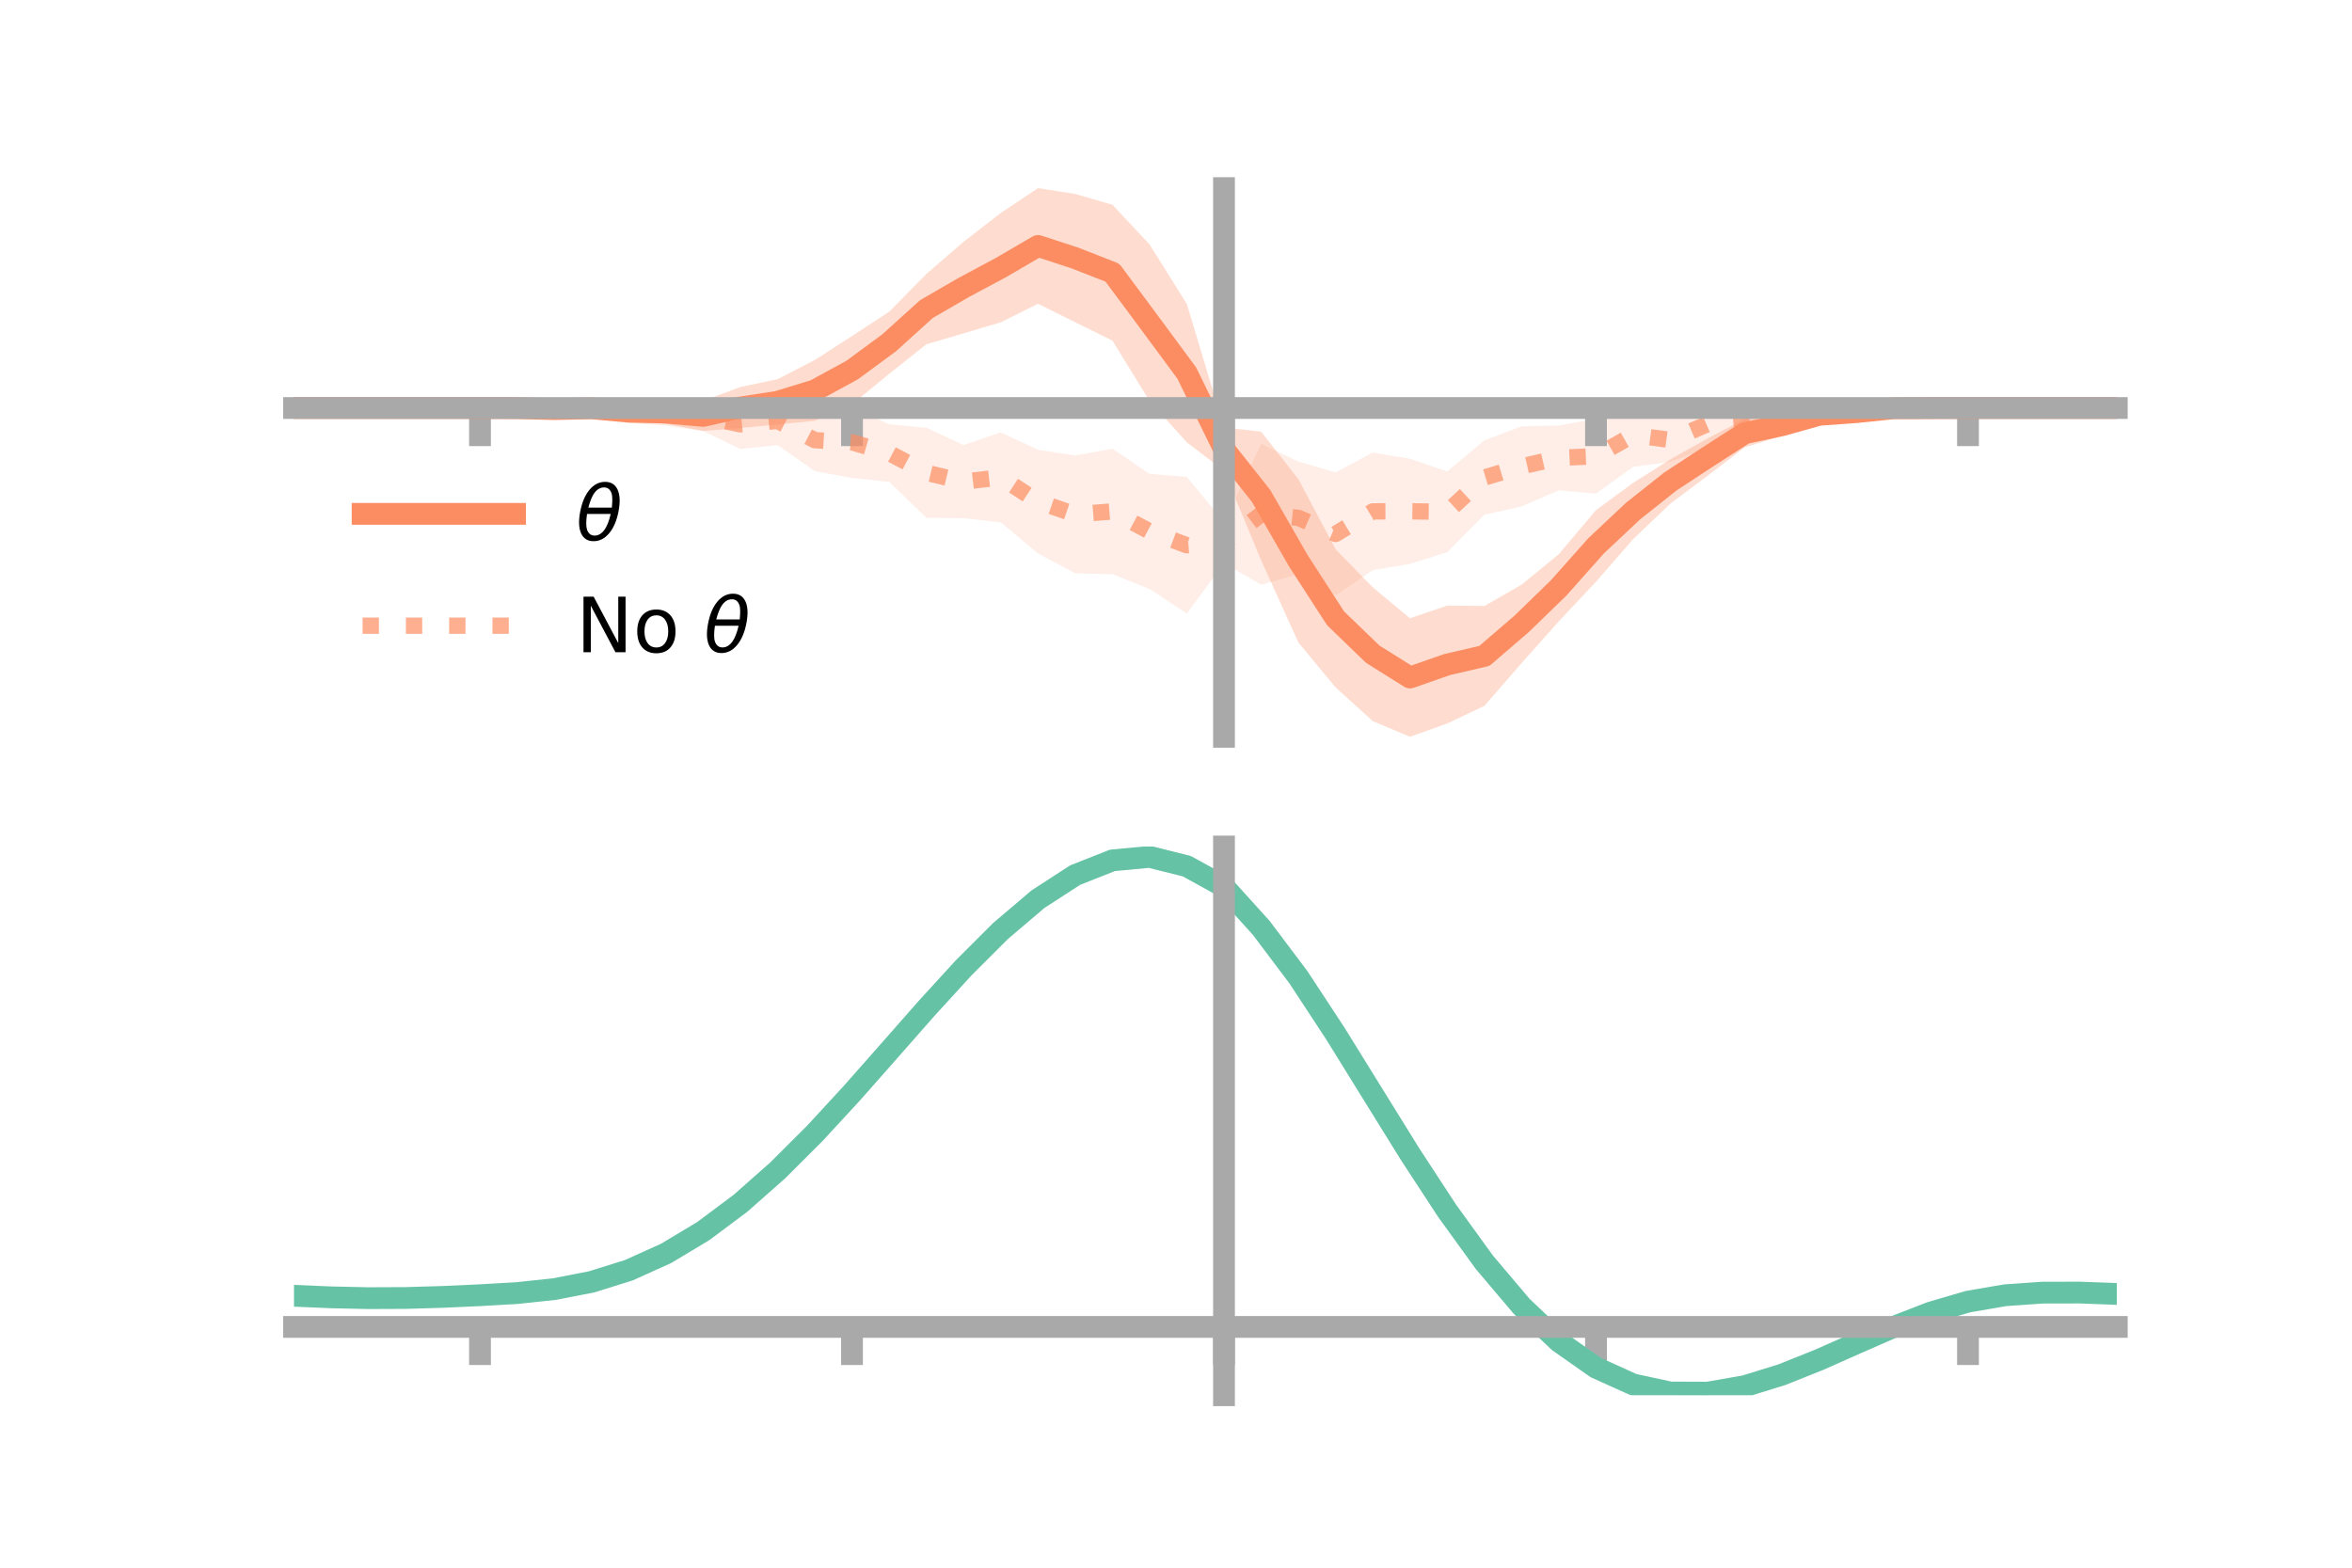 <?xml version="1.0" encoding="utf-8" standalone="no"?>
<!DOCTYPE svg PUBLIC "-//W3C//DTD SVG 1.1//EN"
  "http://www.w3.org/Graphics/SVG/1.1/DTD/svg11.dtd">
<!-- Created with matplotlib (https://matplotlib.org/) -->
<svg height="144pt" version="1.1" viewBox="0 0 216 144" width="216pt" xmlns="http://www.w3.org/2000/svg" xmlns:xlink="http://www.w3.org/1999/xlink">
 <defs>
  <style type="text/css">*{stroke-linecap:butt;stroke-linejoin:round;}</style>
 </defs>
 <g id="figure_1">
  <g id="patch_1">
   <path d="M 0 144 
L 216 144 
L 216 0 
L 0 0 
z
" style="fill:none;"/>
  </g>
  <g id="axes_1">
   <g id="patch_2">
    <path d="M 27 67.68 
L 194.4 67.68 
L 194.4 17.28 
L 27 17.28 
z
" style="fill:none;"/>
   </g>
   <g id="PolyCollection_1">
    <path clip-path="url(#p961498f551)" d="M 27 37.476 
L 27 37.476 
L 30.416 37.476 
L 33.833 37.476 
L 37.249 37.476 
L 40.665 37.476 
L 44.082 37.476 
L 47.498 37.417 
L 50.914 37.33 
L 54.331 37.063 
L 57.747 37.064 
L 61.163 36.865 
L 64.58 36.82 
L 67.996 35.548 
L 71.412 34.829 
L 74.829 33.066 
L 78.245 30.865 
L 81.661 28.632 
L 85.078 25.161 
L 88.494 22.207 
L 91.91 19.562 
L 95.327 17.28 
L 98.743 17.816 
L 102.159 18.807 
L 105.576 22.456 
L 108.992 27.915 
L 112.408 39.261 
L 115.824 39.655 
L 119.241 44.016 
L 122.657 50.454 
L 126.073 53.952 
L 129.49 56.789 
L 132.906 55.626 
L 136.322 55.662 
L 139.739 53.703 
L 143.155 50.906 
L 146.571 46.857 
L 149.988 44.349 
L 153.404 42.191 
L 156.82 40.27 
L 160.237 38.486 
L 163.653 38.078 
L 167.069 37.311 
L 170.486 37.385 
L 173.902 37.176 
L 177.318 37.41 
L 180.735 37.476 
L 184.151 37.476 
L 187.567 37.476 
L 190.984 37.476 
L 194.4 37.476 
L 194.4 37.476 
L 194.4 37.476 
L 190.984 37.476 
L 187.567 37.476 
L 184.151 37.476 
L 180.735 37.476 
L 177.318 37.563 
L 173.902 37.829 
L 170.486 38.327 
L 167.069 38.894 
L 163.653 40.042 
L 160.237 41.089 
L 156.82 43.699 
L 153.404 46.259 
L 149.988 49.519 
L 146.571 53.435 
L 143.155 57.075 
L 139.739 60.91 
L 136.322 64.838 
L 132.906 66.458 
L 129.49 67.68 
L 126.073 66.24 
L 122.657 63.142 
L 119.241 59.022 
L 115.824 51.48 
L 112.408 43.24 
L 108.992 40.629 
L 105.576 36.84 
L 102.159 31.286 
L 98.743 29.6 
L 95.327 27.903 
L 91.91 29.606 
L 88.494 30.619 
L 85.078 31.623 
L 81.661 34.339 
L 78.245 37.135 
L 74.829 38.651 
L 71.412 38.991 
L 67.996 39.313 
L 64.58 39.584 
L 61.163 38.938 
L 57.747 38.574 
L 54.331 37.946 
L 50.914 37.827 
L 47.498 37.562 
L 44.082 37.476 
L 40.665 37.476 
L 37.249 37.476 
L 33.833 37.476 
L 30.416 37.476 
L 27 37.476 
z
" style="fill:#fc8d62;fill-opacity:0.3;"/>
   </g>
   <g id="PolyCollection_2">
    <path clip-path="url(#p961498f551)" d="M 27 37.476 
L 27 37.476 
L 30.416 37.476 
L 33.833 37.476 
L 37.249 37.476 
L 40.665 37.476 
L 44.082 37.476 
L 47.498 37.403 
L 50.914 37.045 
L 54.331 37.238 
L 57.747 37.088 
L 61.163 36.822 
L 64.58 36.952 
L 67.996 36.703 
L 71.412 36.438 
L 74.829 37.586 
L 78.245 37.356 
L 81.661 38.98 
L 85.078 39.287 
L 88.494 40.881 
L 91.91 39.719 
L 95.327 41.314 
L 98.743 41.836 
L 102.159 41.214 
L 105.576 43.524 
L 108.992 43.807 
L 112.408 47.942 
L 115.824 40.764 
L 119.241 42.399 
L 122.657 43.393 
L 126.073 41.568 
L 129.49 42.139 
L 132.906 43.309 
L 136.322 40.445 
L 139.739 39.155 
L 143.155 39.086 
L 146.571 38.457 
L 149.988 37.031 
L 153.404 38.401 
L 156.82 36.786 
L 160.237 37.124 
L 163.653 36.797 
L 167.069 36.767 
L 170.486 37.224 
L 173.902 37.331 
L 177.318 37.332 
L 180.735 37.475 
L 184.151 37.476 
L 187.567 37.476 
L 190.984 37.476 
L 194.4 37.476 
L 194.4 37.476 
L 194.4 37.476 
L 190.984 37.476 
L 187.567 37.476 
L 184.151 37.476 
L 180.735 37.476 
L 177.318 37.607 
L 173.902 37.963 
L 170.486 38.126 
L 167.069 38.461 
L 163.653 39.311 
L 160.237 40.117 
L 156.82 41.13 
L 153.404 42.428 
L 149.988 42.877 
L 146.571 45.344 
L 143.155 45.035 
L 139.739 46.518 
L 136.322 47.285 
L 132.906 50.722 
L 129.49 51.791 
L 126.073 52.376 
L 122.657 54.698 
L 119.241 52.736 
L 115.824 53.712 
L 112.408 51.733 
L 108.992 56.356 
L 105.576 54.096 
L 102.159 52.742 
L 98.743 52.662 
L 95.327 50.839 
L 91.91 47.979 
L 88.494 47.601 
L 85.078 47.566 
L 81.661 44.257 
L 78.245 43.905 
L 74.829 43.277 
L 71.412 40.883 
L 67.996 41.247 
L 64.58 39.595 
L 61.163 39.11 
L 57.747 38.85 
L 54.331 38.03 
L 50.914 37.73 
L 47.498 37.578 
L 44.082 37.476 
L 40.665 37.476 
L 37.249 37.476 
L 33.833 37.476 
L 30.416 37.476 
L 27 37.476 
z
" style="fill:#fc8d62;fill-opacity:0.15;"/>
   </g>
   <g id="matplotlib.axis_1">
    <g id="xtick_1">
     <g id="line2d_1">
      <defs>
       <path d="M 0 0 
L 0 3.5 
" id="m8926dbe337" style="stroke:#a9a9a9;stroke-width:2;"/>
      </defs>
      <g>
       <use style="fill:#a9a9a9;stroke:#a9a9a9;stroke-width:2;" x="44.082" xlink:href="#m8926dbe337" y="37.476"/>
      </g>
     </g>
    </g>
    <g id="xtick_2">
     <g id="line2d_2">
      <g>
       <use style="fill:#a9a9a9;stroke:#a9a9a9;stroke-width:2;" x="78.245" xlink:href="#m8926dbe337" y="37.476"/>
      </g>
     </g>
    </g>
    <g id="xtick_3">
     <g id="line2d_3">
      <g>
       <use style="fill:#a9a9a9;stroke:#a9a9a9;stroke-width:2;" x="112.408" xlink:href="#m8926dbe337" y="37.476"/>
      </g>
     </g>
    </g>
    <g id="xtick_4">
     <g id="line2d_4">
      <g>
       <use style="fill:#a9a9a9;stroke:#a9a9a9;stroke-width:2;" x="146.571" xlink:href="#m8926dbe337" y="37.476"/>
      </g>
     </g>
    </g>
    <g id="xtick_5">
     <g id="line2d_5">
      <g>
       <use style="fill:#a9a9a9;stroke:#a9a9a9;stroke-width:2;" x="180.735" xlink:href="#m8926dbe337" y="37.476"/>
      </g>
     </g>
    </g>
   </g>
   <g id="matplotlib.axis_2"/>
   <g id="line2d_6">
    <path clip-path="url(#p961498f551)" d="M 27 37.476 
L 30.416 37.476 
L 33.833 37.476 
L 37.249 37.476 
L 40.665 37.476 
L 44.082 37.476 
L 47.498 37.49 
L 50.914 37.578 
L 54.331 37.505 
L 57.747 37.819 
L 61.163 37.901 
L 64.58 38.202 
L 67.996 37.431 
L 71.412 36.91 
L 74.829 35.859 
L 78.245 34 
L 81.661 31.485 
L 85.078 28.392 
L 88.494 26.413 
L 91.91 24.584 
L 95.327 22.591 
L 98.743 23.708 
L 102.159 25.046 
L 105.576 29.648 
L 108.992 34.272 
L 112.408 41.251 
L 115.824 45.567 
L 119.241 51.519 
L 122.657 56.798 
L 126.073 60.096 
L 129.49 62.234 
L 132.906 61.042 
L 136.322 60.25 
L 139.739 57.307 
L 143.155 53.99 
L 146.571 50.146 
L 149.988 46.934 
L 153.404 44.225 
L 156.82 41.985 
L 160.237 39.788 
L 163.653 39.06 
L 167.069 38.103 
L 170.486 37.856 
L 173.902 37.503 
L 177.318 37.487 
L 180.735 37.476 
L 184.151 37.476 
L 187.567 37.476 
L 190.984 37.476 
L 194.4 37.476 
" style="fill:none;stroke:#fc8d62;stroke-linecap:square;stroke-width:2;"/>
   </g>
   <g id="line2d_7">
    <path clip-path="url(#p961498f551)" d="M 27 37.476 
L 30.416 37.476 
L 33.833 37.476 
L 37.249 37.476 
L 40.665 37.476 
L 44.082 37.476 
L 47.498 37.49 
L 50.914 37.387 
L 54.331 37.634 
L 57.747 37.969 
L 61.163 37.966 
L 64.58 38.273 
L 67.996 38.975 
L 71.412 38.66 
L 74.829 40.432 
L 78.245 40.63 
L 81.661 41.618 
L 85.078 43.427 
L 88.494 44.241 
L 91.91 43.849 
L 95.327 46.077 
L 98.743 47.249 
L 102.159 46.978 
L 105.576 48.81 
L 108.992 50.081 
L 112.408 49.838 
L 115.824 47.238 
L 119.241 47.568 
L 122.657 49.045 
L 126.073 46.972 
L 129.49 46.965 
L 132.906 47.015 
L 136.322 43.865 
L 139.739 42.837 
L 143.155 42.061 
L 146.571 41.901 
L 149.988 39.954 
L 153.404 40.415 
L 156.82 38.958 
L 160.237 38.621 
L 163.653 38.054 
L 167.069 37.614 
L 170.486 37.675 
L 173.902 37.647 
L 177.318 37.469 
L 180.735 37.476 
L 184.151 37.476 
L 187.567 37.476 
L 190.984 37.476 
L 194.4 37.476 
" style="fill:none;stroke:#fc8d62;stroke-dasharray:1.5,2.475;stroke-dashoffset:0;stroke-opacity:0.7;stroke-width:1.5;"/>
   </g>
   <g id="patch_3">
    <path d="M 112.408 67.68 
L 112.408 17.28 
" style="fill:none;stroke:#a9a9a9;stroke-linecap:square;stroke-linejoin:miter;stroke-width:2;"/>
   </g>
   <g id="patch_4">
    <path d="M 194.4 67.68 
L 194.4 17.28 
" style="fill:none;"/>
   </g>
   <g id="patch_5">
    <path d="M 27 37.476 
L 194.4 37.476 
" style="fill:none;stroke:#a9a9a9;stroke-linecap:square;stroke-linejoin:miter;stroke-width:2;"/>
   </g>
   <g id="patch_6">
    <path d="M 27 17.28 
L 194.4 17.28 
" style="fill:none;"/>
   </g>
   <g id="legend_1">
    <g id="line2d_8">
     <path d="M 33.3 47.2 
L 47.3 47.2 
" style="fill:none;stroke:#fc8d62;stroke-linecap:square;stroke-width:2;"/>
    </g>
    <g id="line2d_9"/>
    <g id="text_1">
     <!-- $\theta$ -->
     <g transform="translate(52.9 49.65)scale(0.07 -0.07)">
      <defs>
       <path d="M 45.516 34.672 
L 14.453 34.672 
Q 12.359 20.062 14.5 13.875 
Q 17.188 6.25 24.469 6.25 
Q 31.781 6.25 37.359 13.922 
Q 42.234 20.656 45.516 34.672 
z
M 47.016 42.969 
Q 48.344 56.844 46.625 61.719 
Q 43.953 69.438 36.766 69.438 
Q 29.297 69.438 23.828 61.812 
Q 19.531 55.672 16.156 42.969 
z
M 38.188 76.766 
Q 49.906 76.766 54.594 66.406 
Q 59.281 56.109 55.719 37.844 
Q 52.203 19.625 43.453 9.281 
Q 34.766 -1.125 23.047 -1.125 
Q 11.281 -1.125 6.641 9.281 
Q 2 19.625 5.516 37.844 
Q 9.078 56.109 17.719 66.406 
Q 26.422 76.766 38.188 76.766 
z
" id="DejaVuSans-Oblique-952"/>
      </defs>
      <use transform="translate(0 0.234)" xlink:href="#DejaVuSans-Oblique-952"/>
     </g>
    </g>
    <g id="line2d_10">
     <path d="M 33.3 57.474 
L 47.3 57.474 
" style="fill:none;stroke:#fc8d62;stroke-dasharray:1.5,2.475;stroke-dashoffset:0;stroke-opacity:0.7;stroke-width:1.5;"/>
    </g>
    <g id="line2d_11"/>
    <g id="text_2">
     <!-- No $\theta$ -->
     <g transform="translate(52.9 59.924)scale(0.07 -0.07)">
      <defs>
       <path d="M 9.812 72.906 
L 23.094 72.906 
L 55.422 11.922 
L 55.422 72.906 
L 64.984 72.906 
L 64.984 0 
L 51.703 0 
L 19.391 60.984 
L 19.391 0 
L 9.812 0 
z
" id="DejaVuSans-78"/>
       <path d="M 30.609 48.391 
Q 23.391 48.391 19.188 42.75 
Q 14.984 37.109 14.984 27.297 
Q 14.984 17.484 19.156 11.844 
Q 23.344 6.203 30.609 6.203 
Q 37.797 6.203 41.984 11.859 
Q 46.188 17.531 46.188 27.297 
Q 46.188 37.016 41.984 42.703 
Q 37.797 48.391 30.609 48.391 
z
M 30.609 56 
Q 42.328 56 49.016 48.375 
Q 55.719 40.766 55.719 27.297 
Q 55.719 13.875 49.016 6.219 
Q 42.328 -1.422 30.609 -1.422 
Q 18.844 -1.422 12.172 6.219 
Q 5.516 13.875 5.516 27.297 
Q 5.516 40.766 12.172 48.375 
Q 18.844 56 30.609 56 
z
" id="DejaVuSans-111"/>
       <path id="DejaVuSans-32"/>
      </defs>
      <use transform="translate(0 0.234)" xlink:href="#DejaVuSans-78"/>
      <use transform="translate(74.805 0.234)" xlink:href="#DejaVuSans-111"/>
      <use transform="translate(135.986 0.234)" xlink:href="#DejaVuSans-32"/>
      <use transform="translate(167.773 0.234)" xlink:href="#DejaVuSans-Oblique-952"/>
     </g>
    </g>
   </g>
  </g>
  <g id="axes_2">
   <g id="patch_7">
    <path d="M 27 128.16 
L 194.4 128.16 
L 194.4 77.76 
L 27 77.76 
z
" style="fill:none;"/>
   </g>
   <g id="PolyCollection_3">
    <path clip-path="url(#pfea71541ed)" d="M 27 119.073 
L 27 118.975 
L 30.416 119.127 
L 33.833 119.202 
L 37.249 119.179 
L 40.665 119.066 
L 44.082 118.897 
L 47.498 118.687 
L 50.914 118.312 
L 54.331 117.634 
L 57.747 116.546 
L 61.163 114.976 
L 64.58 112.886 
L 67.996 110.279 
L 71.412 107.193 
L 74.829 103.702 
L 78.245 99.912 
L 81.661 95.953 
L 85.078 91.979 
L 88.494 88.16 
L 91.91 84.677 
L 95.327 81.716 
L 98.743 79.46 
L 102.159 78.086 
L 105.576 77.76 
L 108.992 78.631 
L 112.408 80.551 
L 115.824 84.387 
L 119.241 89 
L 122.657 94.292 
L 126.073 99.904 
L 129.49 105.512 
L 132.906 110.832 
L 136.322 115.631 
L 139.739 119.732 
L 143.155 123.014 
L 146.571 125.418 
L 149.988 126.953 
L 153.404 127.676 
L 156.82 127.682 
L 160.237 127.092 
L 163.653 126.047 
L 167.069 124.703 
L 170.486 123.219 
L 173.902 121.753 
L 177.318 120.457 
L 180.735 119.472 
L 184.151 118.896 
L 187.567 118.661 
L 190.984 118.662 
L 194.4 118.796 
L 194.4 118.914 
L 194.4 118.914 
L 190.984 118.797 
L 187.567 118.81 
L 184.151 119.057 
L 180.735 119.652 
L 177.318 120.673 
L 173.902 122.024 
L 170.486 123.554 
L 167.069 125.098 
L 163.653 126.49 
L 160.237 127.563 
L 156.82 128.16 
L 153.404 128.14 
L 149.988 127.391 
L 146.571 125.837 
L 143.155 123.449 
L 139.739 120.24 
L 136.322 116.264 
L 132.906 111.628 
L 129.49 106.492 
L 126.073 101.075 
L 122.657 95.648 
L 119.241 90.527 
L 115.824 86.061 
L 112.408 82.338 
L 108.992 80.495 
L 105.576 79.657 
L 102.159 79.975 
L 98.743 81.3 
L 95.327 83.47 
L 91.91 86.314 
L 88.494 89.652 
L 85.078 93.308 
L 81.661 97.107 
L 78.245 100.889 
L 74.829 104.508 
L 71.412 107.841 
L 67.996 110.79 
L 64.58 113.286 
L 61.163 115.293 
L 57.747 116.808 
L 54.331 117.858 
L 50.914 118.51 
L 47.498 118.862 
L 44.082 119.047 
L 40.665 119.188 
L 37.249 119.275 
L 33.833 119.283 
L 30.416 119.209 
L 27 119.073 
z
" style="fill:#66c2a5;fill-opacity:0.3;"/>
   </g>
   <g id="matplotlib.axis_3">
    <g id="xtick_6">
     <g id="line2d_12">
      <g>
       <use style="fill:#a9a9a9;stroke:#a9a9a9;stroke-width:2;" x="44.082" xlink:href="#m8926dbe337" y="121.885"/>
      </g>
     </g>
    </g>
    <g id="xtick_7">
     <g id="line2d_13">
      <g>
       <use style="fill:#a9a9a9;stroke:#a9a9a9;stroke-width:2;" x="78.245" xlink:href="#m8926dbe337" y="121.885"/>
      </g>
     </g>
    </g>
    <g id="xtick_8">
     <g id="line2d_14">
      <g>
       <use style="fill:#a9a9a9;stroke:#a9a9a9;stroke-width:2;" x="112.408" xlink:href="#m8926dbe337" y="121.885"/>
      </g>
     </g>
    </g>
    <g id="xtick_9">
     <g id="line2d_15">
      <g>
       <use style="fill:#a9a9a9;stroke:#a9a9a9;stroke-width:2;" x="146.571" xlink:href="#m8926dbe337" y="121.885"/>
      </g>
     </g>
    </g>
    <g id="xtick_10">
     <g id="line2d_16">
      <g>
       <use style="fill:#a9a9a9;stroke:#a9a9a9;stroke-width:2;" x="180.735" xlink:href="#m8926dbe337" y="121.885"/>
      </g>
     </g>
    </g>
   </g>
   <g id="matplotlib.axis_4"/>
   <g id="line2d_17">
    <path clip-path="url(#pfea71541ed)" d="M 27 119.024 
L 30.416 119.168 
L 33.833 119.242 
L 37.249 119.227 
L 40.665 119.127 
L 44.082 118.972 
L 47.498 118.774 
L 50.914 118.411 
L 54.331 117.746 
L 57.747 116.677 
L 61.163 115.135 
L 64.58 113.086 
L 67.996 110.534 
L 71.412 107.517 
L 74.829 104.105 
L 78.245 100.4 
L 81.661 96.53 
L 85.078 92.643 
L 88.494 88.906 
L 91.91 85.495 
L 95.327 82.593 
L 98.743 80.38 
L 102.159 79.03 
L 105.576 78.708 
L 108.992 79.563 
L 112.408 81.445 
L 115.824 85.224 
L 119.241 89.764 
L 122.657 94.97 
L 126.073 100.49 
L 129.49 106.002 
L 132.906 111.23 
L 136.322 115.948 
L 139.739 119.986 
L 143.155 123.231 
L 146.571 125.628 
L 149.988 127.172 
L 153.404 127.908 
L 156.82 127.921 
L 160.237 127.327 
L 163.653 126.269 
L 167.069 124.901 
L 170.486 123.386 
L 173.902 121.889 
L 177.318 120.565 
L 180.735 119.562 
L 184.151 118.976 
L 187.567 118.736 
L 190.984 118.729 
L 194.4 118.855 
" style="fill:none;stroke:#66c2a5;stroke-linecap:square;stroke-width:2;"/>
   </g>
   <g id="patch_8">
    <path d="M 112.408 128.16 
L 112.408 77.76 
" style="fill:none;stroke:#a9a9a9;stroke-linecap:square;stroke-linejoin:miter;stroke-width:2;"/>
   </g>
   <g id="patch_9">
    <path d="M 194.4 128.16 
L 194.4 77.76 
" style="fill:none;"/>
   </g>
   <g id="patch_10">
    <path d="M 27 121.885 
L 194.4 121.885 
" style="fill:none;stroke:#a9a9a9;stroke-linecap:square;stroke-linejoin:miter;stroke-width:2;"/>
   </g>
   <g id="patch_11">
    <path d="M 27 77.76 
L 194.4 77.76 
" style="fill:none;"/>
   </g>
  </g>
 </g>
 <defs>
  <clipPath id="p961498f551">
   <rect height="50.4" width="167.4" x="27" y="17.28"/>
  </clipPath>
  <clipPath id="pfea71541ed">
   <rect height="50.4" width="167.4" x="27" y="77.76"/>
  </clipPath>
 </defs>
</svg>
